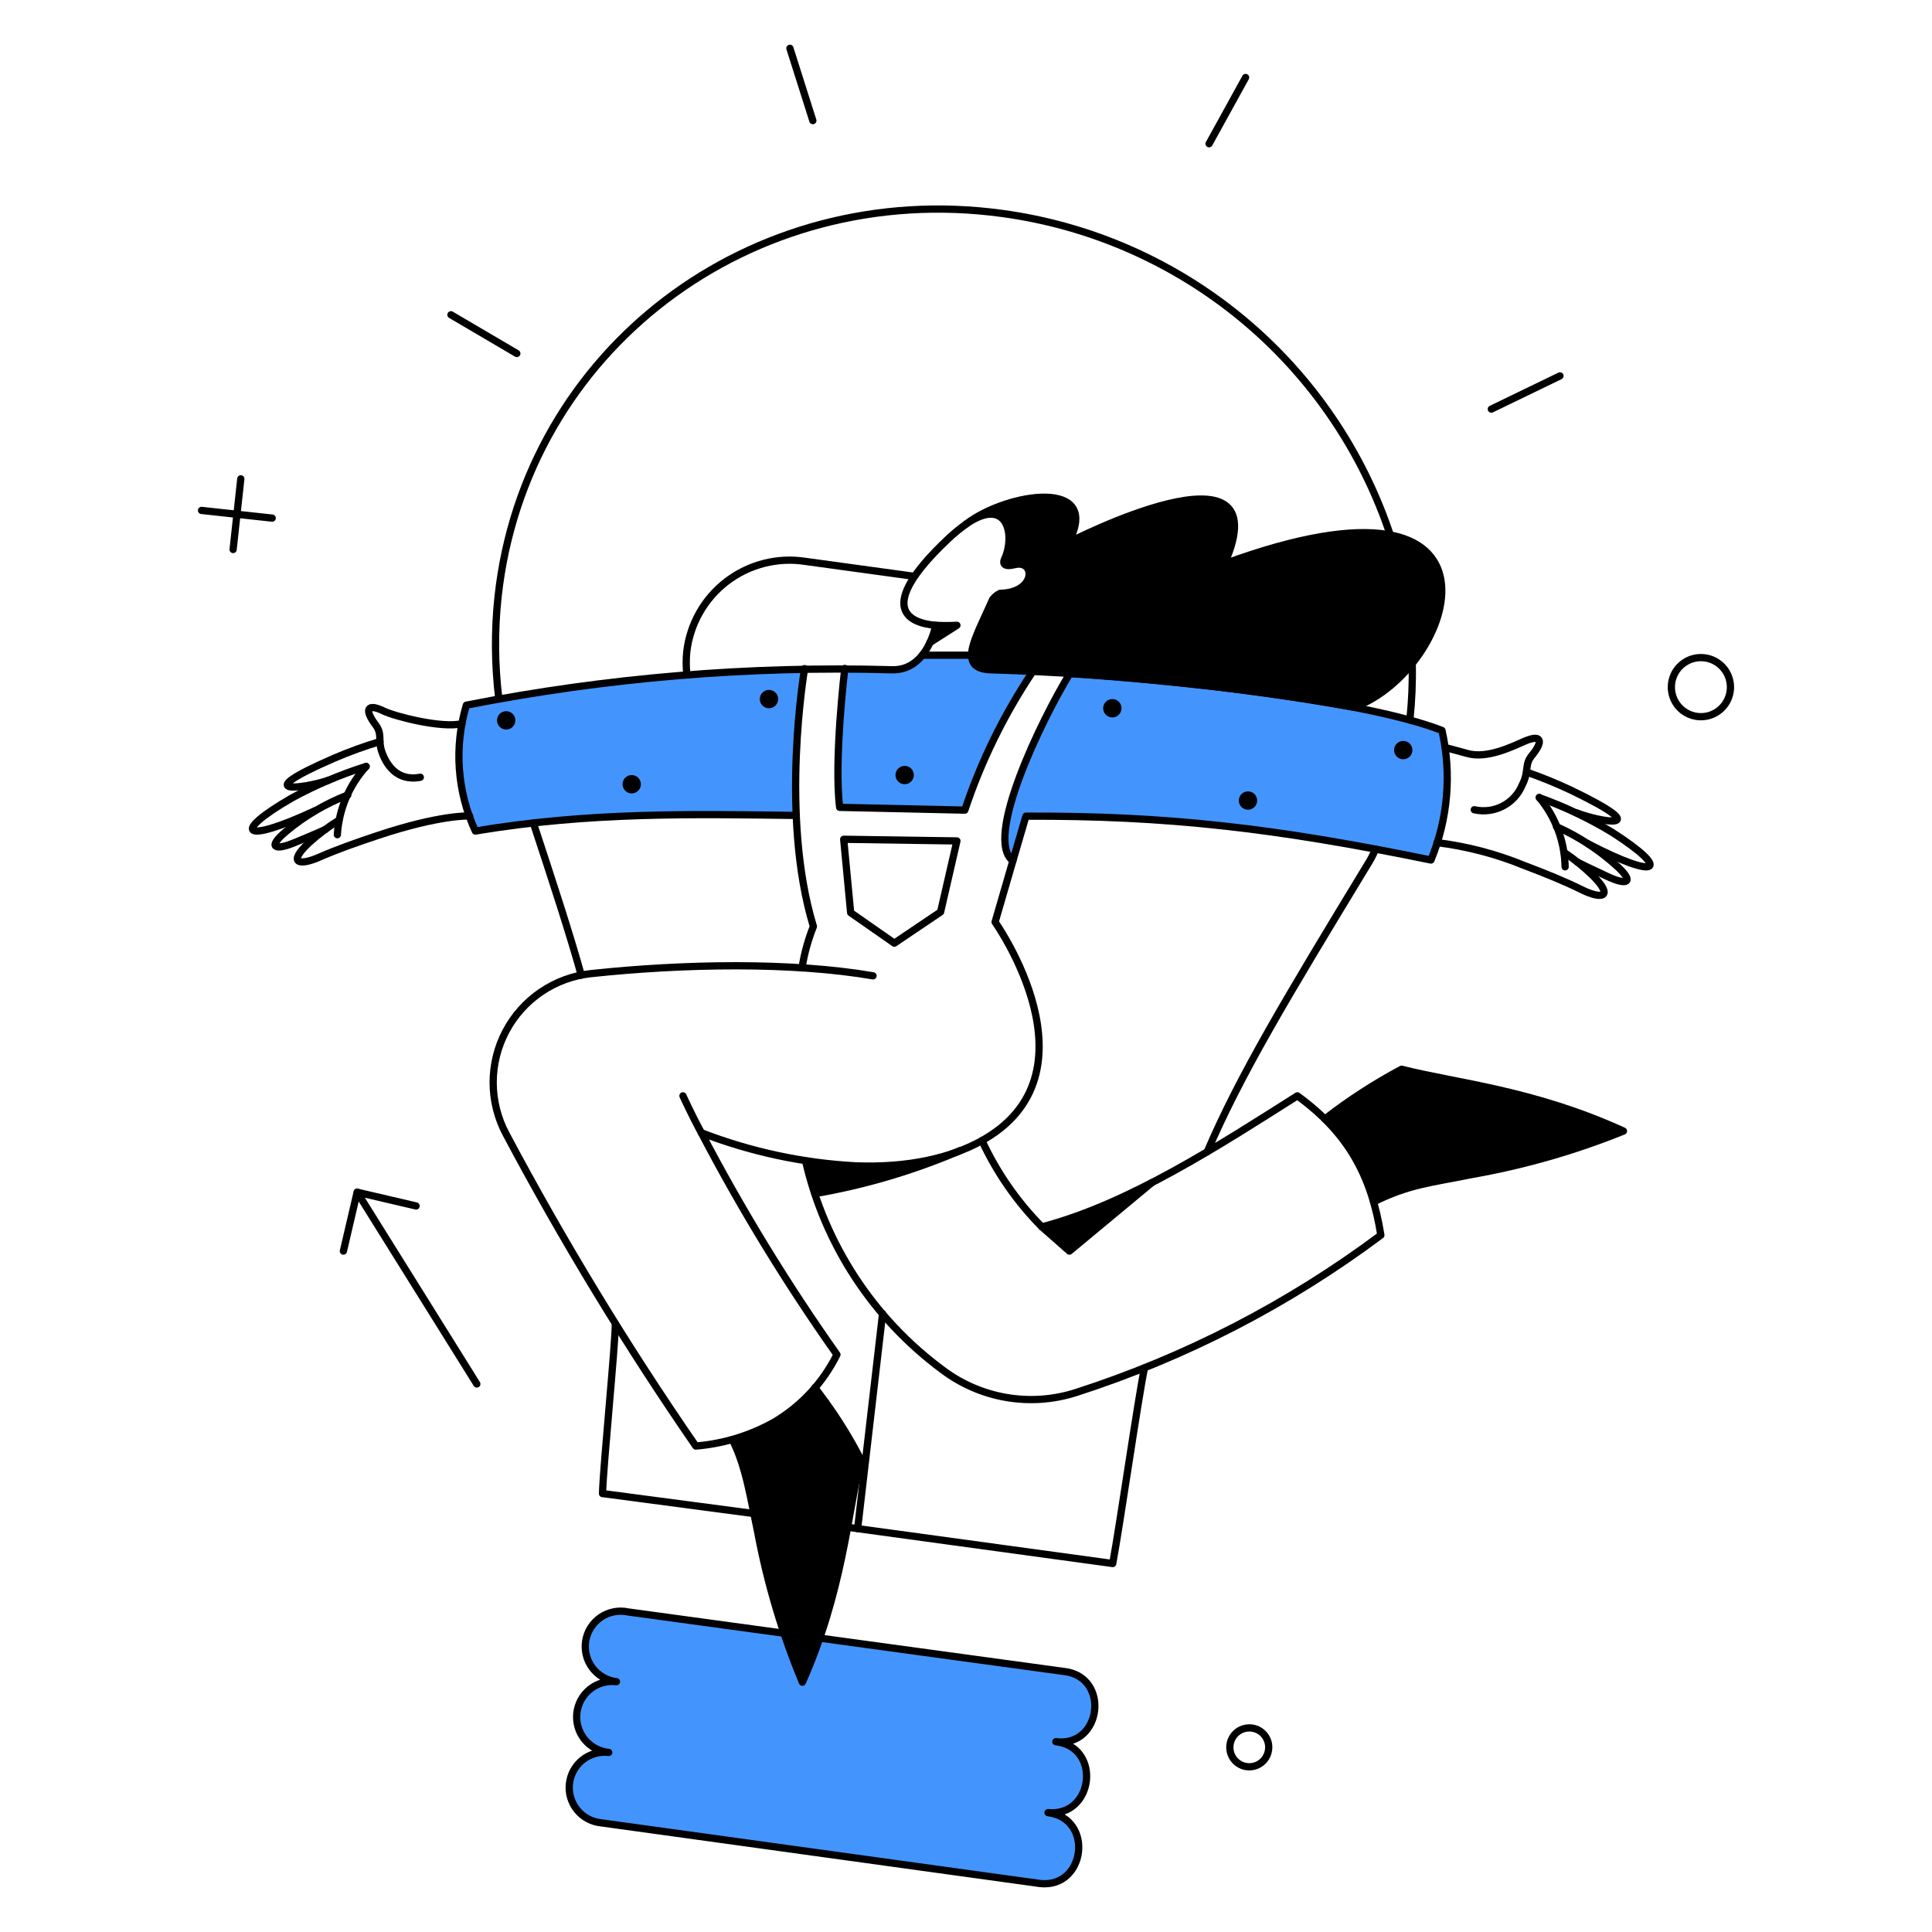 <svg xmlns="http://www.w3.org/2000/svg" fill="none" viewBox="0 0 400 400"><g transform="matrix(2,0,0,2,0,0)"><path fill="#4395fd" d="M149.272 75.6C140.685 72.219 119.464 70.281 110.762 69.711C107.799 74.574 101.852 86.866 104.873 89.089L106.203 84.489C120.661 84.432 131.87 85.689 148.132 89.03C149.865 84.772 150.262 80.089 149.272 75.6V75.6Z"></path><path fill="#4395fd" d="M102.707 69.347C101.169 69.309 100.598 68.758 100.598 67.808H95.507V67.827C95.138 68.318 94.654 68.71 94.097 68.968C93.54 69.227 92.928 69.344 92.315 69.309L87.471 69.195C87.071 72.888 86.436 79.634 86.92 83.577L99.896 83.862C101.591 78.781 103.962 73.95 106.944 69.5C105.348 69.423 103.9 69.366 102.707 69.347Z"></path><path fill="#4395fd" d="M83.291 69.233C71.541 69.485 59.834 70.745 48.3 73C47.016 77.315 47.354 81.95 49.25 86.033C61.067 84.056 71.763 84.284 82.421 84.418C82.228 79.34 82.519 74.255 83.291 69.233V69.233Z"></path><path fill="#4395fd" d="M109.514 180.338C114.229 180.664 114.814 173.543 110.114 173.058L65.05 166.846C64.571 166.744 64.077 166.739 63.596 166.831C63.115 166.922 62.657 167.109 62.249 167.381C61.841 167.652 61.492 168.002 61.221 168.41C60.951 168.818 60.765 169.276 60.674 169.757C60.583 170.238 60.589 170.733 60.691 171.212C60.794 171.69 60.992 172.144 61.272 172.545C61.552 172.947 61.91 173.288 62.325 173.549C62.739 173.81 63.201 173.986 63.684 174.066C63.181 174.038 62.677 174.112 62.204 174.284C61.73 174.456 61.296 174.722 60.928 175.067C60.56 175.411 60.266 175.827 60.064 176.288C59.861 176.749 59.754 177.247 59.749 177.751C59.75 178.648 60.079 179.513 60.675 180.183C61.271 180.854 62.092 181.282 62.982 181.388C62.496 181.337 62.005 181.383 61.537 181.524C61.069 181.665 60.634 181.898 60.257 182.209C59.881 182.52 59.57 182.904 59.343 183.336C59.116 183.769 58.978 184.243 58.937 184.73C58.895 185.217 58.951 185.707 59.101 186.172C59.252 186.637 59.493 187.067 59.812 187.437C60.13 187.808 60.52 188.111 60.957 188.329C61.394 188.547 61.87 188.676 62.358 188.708L107.378 194.925C112.51 195.497 113.159 188.542 108.778 187.69C113.325 187.794 113.864 181.061 109.514 180.338Z"></path><g><path fill="#000000" d="M99.06 64.73L96.267 66.516C96.531 65.944 96.735 65.345 96.875 64.73C97.603 64.772 98.332 64.772 99.06 64.73V64.73Z"></path><path fill="#000000" d="M126.759 58.366C132.782 44.706 110.61 56.166 110.61 56.166C114.144 49.479 104.303 50.999 100.047 54.228C104.379 51.284 105.139 55.558 103.942 57.99C103.733 58.503 103.98 58.75 105.025 58.484C107.21 57.933 107.269 61.384 103.543 61.448C103.236 61.591 102.969 61.806 102.764 62.075C101.624 64.563 100.579 66.558 100.579 67.831C100.579 68.8 101.149 69.351 102.688 69.37C115.259 69.758 127.786 71.047 140.172 73.227C141.94 72.593 143.55 71.586 144.894 70.275C146.238 68.964 147.284 67.379 147.961 65.627C155.408 47.86 126.759 58.366 126.759 58.366Z"></path><path fill="#000000" d="M84.355 143.668C82.129 146.292 79.141 148.158 75.806 149.007C77.155 151.438 77.82 155.694 78.406 158.468C79.403 163.841 80.963 169.094 83.06 174.141C87.24 164.741 87.734 156.682 89.102 151.096C87.734 148.489 86.146 146.004 84.355 143.668V143.668Z"></path><path fill="#000000" d="M145.092 110.668C142.301 112.152 139.644 113.874 137.151 115.817C139.565 118.19 141.308 121.159 142.205 124.423C147.955 121.548 157.713 121.562 168.061 117.09C158.714 112.815 150.659 112.112 145.092 110.668Z"></path><path fill="#000000" d="M53.35 74.572C53.35 74.824 53.25 75.066 53.072 75.244C52.894 75.422 52.652 75.522 52.4 75.522C52.148 75.522 51.906 75.422 51.728 75.244C51.55 75.066 51.45 74.824 51.45 74.572C51.45 74.32 51.55 74.078 51.728 73.9C51.906 73.722 52.148 73.622 52.4 73.622C52.652 73.622 52.894 73.722 53.072 73.9C53.25 74.078 53.35 74.32 53.35 74.572Z"></path><path fill="#000000" d="M66.345 81.183C66.345 81.435 66.245 81.677 66.067 81.855C65.889 82.033 65.647 82.133 65.395 82.133C65.143 82.133 64.901 82.033 64.723 81.855C64.545 81.677 64.445 81.435 64.445 81.183C64.445 80.931 64.545 80.689 64.723 80.511C64.901 80.333 65.143 80.233 65.395 80.233C65.647 80.233 65.889 80.333 66.067 80.511C66.245 80.689 66.345 80.931 66.345 81.183Z"></path><path fill="#000000" d="M80.555 72.368C80.555 72.62 80.455 72.862 80.277 73.04C80.099 73.218 79.857 73.318 79.605 73.318C79.353 73.318 79.111 73.218 78.933 73.04C78.755 72.862 78.655 72.62 78.655 72.368C78.655 72.116 78.755 71.874 78.933 71.696C79.111 71.518 79.353 71.418 79.605 71.418C79.857 71.418 80.099 71.518 80.277 71.696C80.455 71.874 80.555 72.116 80.555 72.368Z"></path><path fill="#000000" d="M116.1 73.318C116.1 73.57 116 73.812 115.822 73.99C115.644 74.168 115.402 74.268 115.15 74.268C114.898 74.268 114.656 74.168 114.478 73.99C114.3 73.812 114.2 73.57 114.2 73.318C114.2 73.066 114.3 72.824 114.478 72.646C114.656 72.468 114.898 72.368 115.15 72.368C115.402 72.368 115.644 72.468 115.822 72.646C116 72.824 116.1 73.066 116.1 73.318Z"></path><path fill="#000000" d="M94.6 80.233C94.6 80.485 94.5 80.727 94.322 80.905C94.144 81.083 93.902 81.183 93.65 81.183C93.398 81.183 93.156 81.083 92.978 80.905C92.8 80.727 92.7 80.485 92.7 80.233C92.7 79.981 92.8 79.739 92.978 79.561C93.156 79.383 93.398 79.283 93.65 79.283C93.902 79.283 94.144 79.383 94.322 79.561C94.5 79.739 94.6 79.981 94.6 80.233Z"></path><path fill="#000000" d="M130.141 82.874C130.141 83.126 130.041 83.368 129.863 83.546C129.685 83.724 129.443 83.824 129.191 83.824C128.939 83.824 128.697 83.724 128.519 83.546C128.341 83.368 128.241 83.126 128.241 82.874C128.241 82.622 128.341 82.38 128.519 82.202C128.697 82.024 128.939 81.924 129.191 81.924C129.443 81.924 129.685 82.024 129.863 82.202C130.041 82.38 130.141 82.622 130.141 82.874V82.874Z"></path><path fill="#000000" d="M146.213 77.649C146.213 77.901 146.113 78.143 145.935 78.321C145.757 78.499 145.515 78.599 145.263 78.599C145.011 78.599 144.769 78.499 144.591 78.321C144.413 78.143 144.313 77.901 144.313 77.649C144.313 77.397 144.413 77.155 144.591 76.977C144.769 76.799 145.011 76.699 145.263 76.699C145.515 76.699 145.757 76.799 145.935 76.977C146.113 77.155 146.213 77.397 146.213 77.649V77.649Z"></path><path fill="#000000" d="M119.236 122.428L110.706 129.514L107.837 127.007C111.794 125.906 115.617 124.37 119.236 122.428V122.428Z"></path><path fill="#000000" d="M83.386 120.167C83.652 121.288 83.975 122.428 84.355 123.567C89.535 122.674 94.591 121.174 99.421 119.1C94.5 121.076 88.6 120.992 83.386 120.167Z"></path></g><g><path stroke="#000000" stroke-linecap="round" stroke-linejoin="round" stroke-width=".75" d="M109.3 180.3C114.08 180.9 114.95 173.524 110.1 173.023L65.017 166.868C64.533 166.764 64.032 166.76 63.546 166.855C63.06 166.95 62.598 167.142 62.188 167.421C61.779 167.7 61.43 168.058 61.163 168.476C60.896 168.893 60.717 169.36 60.635 169.849C60.554 170.338 60.573 170.838 60.69 171.319C60.808 171.8 61.022 172.252 61.319 172.649C61.617 173.045 61.992 173.377 62.421 173.624C62.85 173.871 63.325 174.029 63.817 174.087C63.333 174.029 62.843 174.067 62.374 174.2C61.905 174.332 61.468 174.557 61.086 174.86C60.705 175.163 60.387 175.538 60.152 175.965C59.916 176.391 59.768 176.86 59.715 177.345C59.662 177.829 59.706 178.319 59.843 178.786C59.981 179.253 60.21 179.689 60.517 180.067C60.824 180.445 61.203 180.759 61.633 180.989C62.062 181.22 62.532 181.363 63.017 181.411C62.537 181.355 62.05 181.394 61.585 181.526C61.12 181.659 60.685 181.882 60.307 182.183C59.929 182.485 59.614 182.858 59.38 183.281C59.146 183.705 58.999 184.17 58.946 184.651C58.893 185.132 58.936 185.618 59.072 186.082C59.209 186.546 59.435 186.979 59.739 187.355C60.043 187.731 60.419 188.043 60.844 188.274C61.269 188.504 61.736 188.648 62.217 188.697L107.699 194.985C112.373 195.457 113.274 188.247 108.487 187.642C113.214 188.1 114.075 180.849 109.3 180.3Z"></path><path stroke="#000000" stroke-linecap="round" stroke-linejoin="round" stroke-width=".75" d="M143.933 55.421C141.022 46.669 135.716 38.907 128.617 33.017C121.518 27.128 112.91 23.346 103.771 22.1C77.706 18.524 54.365 36.274 51.564 61.729C51.182 65.26 51.208 68.824 51.64 72.349"></path><path stroke="#000000" stroke-linecap="round" stroke-linejoin="round" stroke-width=".75" d="M145.947 74.534C146.155 72.593 146.237 70.641 146.193 68.689"></path><path stroke="#000000" stroke-linecap="round" stroke-linejoin="round" stroke-width=".75" d="M142.4 87.9C142.145 88.498 141.84 89.073 141.488 89.62C133.168 103.32 128.36 111.32 124.978 119.22"></path><path stroke="#000000" stroke-linecap="round" stroke-linejoin="round" stroke-width=".75" d="M87.744 158.1L115.189 161.854C115.968 157.637 117.789 144.927 118.476 141.602"></path><path stroke="#000000" stroke-linecap="round" stroke-linejoin="round" stroke-width=".75" d="M63.7 137.057C63.662 139.673 62.47 151.467 62.371 154.611L78.044 156.682"></path><path stroke="#000000" stroke-linecap="round" stroke-linejoin="round" stroke-width=".75" d="M55.212 85.192C57.301 91.537 58.935 96.533 60.17 100.941"></path><path stroke="#000000" stroke-linecap="round" stroke-linejoin="round" stroke-width=".75" d="M94.614 59.658L83.405 58.119C81.979 57.894 80.522 57.96 79.122 58.312C77.722 58.665 76.408 59.296 75.258 60.169C74.108 61.042 73.147 62.139 72.431 63.393C71.716 64.647 71.261 66.032 71.094 67.466C71.013 68.262 71.018 69.064 71.109 69.859"></path><path stroke="#000000" stroke-linecap="round" stroke-linejoin="round" stroke-width=".75" d="M88.782 158.24L91.365 135.993"></path><path stroke="#000000" stroke-linecap="round" stroke-linejoin="round" stroke-width=".75" d="M83.291 69.214C83.291 69.214 80.691 84.375 84.203 95.907C83.649 97.289 83.254 98.729 83.025 100.2"></path><path stroke="#000000" stroke-linecap="round" stroke-linejoin="round" stroke-width=".75" d="M82.379 84.413C71.721 84.28 61.044 84.052 49.208 86.027C47.323 81.943 46.992 77.311 48.277 73C62.763 70.153 77.52 68.923 92.277 69.333C94.215 69.414 95.486 68.192 96.267 66.521C96.531 65.948 96.735 65.35 96.875 64.735C94.175 64.507 90.475 63.028 98.148 55.787C98.743 55.223 99.378 54.702 100.048 54.229"></path><path stroke="#000000" stroke-linecap="round" stroke-linejoin="round" stroke-width=".75" d="M149.272 75.616C140.73 72.286 119.951 70.316 110.743 69.727C107.78 74.591 101.833 86.883 104.854 89.105L106.203 84.488C120.661 84.431 131.87 85.688 148.132 89.029C149.888 84.783 150.286 80.097 149.272 75.616Z"></path><path stroke="#000000" stroke-linecap="round" stroke-linejoin="round" stroke-width=".75" d="M103.982 57.9C105.121 55.455 104.329 51.311 100.047 54.222C104.303 50.993 114.147 49.473 110.61 56.16C110.61 56.16 132.781 44.704 126.759 58.36C157.959 46.925 150.83 69.324 140.172 73.217C127.787 71.024 115.26 69.729 102.688 69.341C101.149 69.32 100.579 68.771 100.579 67.802C100.579 66.529 101.655 64.548 102.764 62.046C102.97 61.778 103.237 61.562 103.543 61.419C107.269 61.352 107.209 57.902 105.025 58.455C103.994 58.722 103.77 58.358 103.982 57.9Z"></path><path stroke="#000000" stroke-linecap="round" stroke-linejoin="round" stroke-width=".75" d="M158.106 79.948C159.664 80.496 161.192 81.124 162.685 81.829C171.585 86.121 165.705 85.116 163.16 84.129"></path><path stroke="#000000" stroke-linecap="round" stroke-linejoin="round" stroke-width=".75" d="M161.906 88.231C162.979 88.948 163.983 89.762 164.906 90.663C167.091 92.848 165.857 93.151 163.748 92.107C162.019 91.251 159.968 90.413 157.801 89.599C154.905 88.407 151.863 87.609 148.755 87.227"></path><path stroke="#000000" stroke-linecap="round" stroke-linejoin="round" stroke-width=".75" d="M162.02 89.732C161.973 87.103 161.028 84.569 159.341 82.551"></path><path stroke="#000000" stroke-linecap="round" stroke-linejoin="round" stroke-width=".75" d="M163.312 89.257C164.167 89.694 165.249 90.189 166.37 90.72C168.421 91.691 169.295 91.386 167.339 89.62C165.492 87.955 163.396 86.59 161.127 85.574"></path><path stroke="#000000" stroke-linecap="round" stroke-linejoin="round" stroke-width=".75" d="M164.414 87.357C171.842 91.214 172.995 90.064 166.883 86.157C164.494 84.713 161.968 83.51 159.341 82.567"></path><path stroke="#000000" stroke-linecap="round" stroke-linejoin="round" stroke-width=".75" d="M152.616 83.824C153.619 84.053 154.671 83.917 155.583 83.441C156.495 82.964 157.208 82.178 157.593 81.224C158.311 79.835 157.783 79.172 158.581 78.203C159.816 76.703 159.574 75.972 157.802 76.74C156.646 77.24 153.945 78.602 151.875 77.994C151.007 77.752 150.135 77.519 149.601 77.383"></path><path stroke="#000000" stroke-linecap="round" stroke-linejoin="round" stroke-width=".75" d="M39.331 76.771C37.722 77.25 36.142 77.822 34.6 78.485C25.537 82.418 31.446 81.639 34.03 80.765"></path><path stroke="#000000" stroke-linecap="round" stroke-linejoin="round" stroke-width=".75" d="M35.093 84.907C33.992 85.581 32.956 86.357 32 87.224C29.738 89.333 30.935 89.674 33.083 88.724C34.849 87.944 36.941 87.21 39.124 86.482C45.624 84.315 48.624 84.469 48.624 84.469"></path><path stroke="#000000" stroke-linecap="round" stroke-linejoin="round" stroke-width=".75" d="M34.922 86.407C35.081 83.781 36.132 81.288 37.9 79.34"></path><path stroke="#000000" stroke-linecap="round" stroke-linejoin="round" stroke-width=".75" d="M33.668 85.875C32.794 86.275 31.692 86.73 30.552 87.205C28.462 88.078 27.605 87.754 29.621 86.065C31.527 84.47 33.682 83.198 36 82.3"></path><path stroke="#000000" stroke-linecap="round" stroke-linejoin="round" stroke-width=".75" d="M32.623 83.919C25.023 87.452 23.936 86.229 30.21 82.608C32.661 81.271 35.236 80.177 37.9 79.34"></path><path stroke="#000000" stroke-linecap="round" stroke-linejoin="round" stroke-width=".75" d="M47.821 74.914C45.713 75.426 40.832 74.15 39.709 73.603C37.983 72.761 37.698 73.467 38.873 75.027C39.616 76.014 39.104 76.584 39.519 77.801C39.94 79.035 41.019 80.936 43.509 80.461"></path><path stroke="#000000" stroke-linecap="round" stroke-linejoin="round" stroke-width=".75" d="M84.355 143.649L85.476 145.169"></path><path stroke="#000000" stroke-linecap="round" stroke-linejoin="round" stroke-width=".75" d="M85.476 145.169C86.837 147.048 88.05 149.03 89.105 151.096C87.737 156.682 87.243 164.737 83.063 174.141C80.967 169.094 79.407 163.841 78.409 158.468C77.744 155.368 77.25 151.837 75.809 149.026"></path><path stroke="#000000" stroke-linecap="round" stroke-linejoin="round" stroke-width=".75" d="M137.151 115.836C139.647 113.897 142.303 112.174 145.092 110.687C150.659 112.112 158.714 112.815 168.061 117.087C162.996 119.133 157.73 120.642 152.35 121.587C148.084 122.453 145.85 122.599 142.195 124.422"></path><path stroke="#000000" stroke-linecap="round" stroke-linejoin="round" stroke-width=".75" d="M49.36 143.269L36.973 123.416"></path><path stroke="#000000" stroke-linecap="round" stroke-linejoin="round" stroke-width=".75" d="M35.548 129.514L36.973 123.416L43.072 124.841"></path><path stroke="#000000" stroke-linecap="round" stroke-linejoin="round" stroke-width=".75" d="M179.137 71.133C179.137 71.738 178.958 72.329 178.621 72.832C178.285 73.335 177.808 73.728 177.249 73.959C176.69 74.191 176.075 74.251 175.481 74.133C174.888 74.015 174.343 73.724 173.915 73.296C173.487 72.868 173.196 72.323 173.078 71.73C172.96 71.136 173.02 70.521 173.252 69.962C173.483 69.403 173.875 68.926 174.379 68.59C174.882 68.253 175.473 68.074 176.078 68.074C176.48 68.074 176.878 68.153 177.249 68.306C177.62 68.46 177.958 68.685 178.242 68.969C178.526 69.254 178.751 69.591 178.905 69.962C179.058 70.333 179.137 70.731 179.137 71.133Z"></path><path stroke="#000000" stroke-linecap="round" stroke-linejoin="round" stroke-width=".75" d="M131.338 180.886C131.338 181.284 131.22 181.674 130.999 182.005C130.777 182.336 130.463 182.594 130.095 182.747C129.727 182.899 129.322 182.939 128.931 182.861C128.54 182.784 128.182 182.592 127.9 182.31C127.618 182.028 127.426 181.67 127.349 181.279C127.271 180.888 127.311 180.483 127.463 180.115C127.616 179.747 127.874 179.433 128.205 179.211C128.536 178.99 128.926 178.872 129.324 178.872C129.589 178.87 129.852 178.921 130.097 179.022C130.342 179.122 130.565 179.27 130.752 179.458C130.94 179.645 131.088 179.868 131.188 180.113C131.289 180.358 131.34 180.621 131.338 180.886Z"></path><path stroke="#000000" stroke-linecap="round" stroke-linejoin="round" stroke-width=".75" d="M46.681 32.585L53.502 36.594"></path><path stroke="#000000" stroke-linecap="round" stroke-linejoin="round" stroke-width=".75" d="M81.771 5L84.146 12.485"></path><path stroke="#000000" stroke-linecap="round" stroke-linejoin="round" stroke-width=".75" d="M125.163 14.879L128.944 8.021"></path><path stroke="#000000" stroke-linecap="round" stroke-linejoin="round" stroke-width=".75" d="M154.382 42.351L161.488 38.912"></path><path stroke="#000000" stroke-linecap="round" stroke-linejoin="round" stroke-width=".75" d="M24.928 49.57L24.131 56.884"></path><path stroke="#000000" stroke-linecap="round" stroke-linejoin="round" stroke-width=".75" d="M28.177 53.635L20.863 52.838"></path><path stroke="#000000" stroke-linecap="round" stroke-linejoin="round" stroke-width=".75" d="M106.925 69.5C103.943 73.95 101.572 78.781 99.877 83.863L86.92 83.577C86.312 78.713 87.452 69.195 87.452 69.195"></path><path stroke="#000000" stroke-linecap="round" stroke-linejoin="round" stroke-width=".75" d="M87.338 86.882L88.06 94.482L92.581 97.635L97.369 94.406L99.06 87.053L87.338 86.882Z"></path><path stroke="#000000" stroke-linecap="round" stroke-linejoin="round" stroke-width=".75" d="M95.469 67.827H100.56"></path><path stroke="#000000" stroke-linecap="round" stroke-linejoin="round" stroke-width=".75" d="M119.236 122.428L110.706 129.514L107.852 127.003"></path><path stroke="#000000" stroke-linecap="round" stroke-linejoin="round" stroke-width=".75" d="M104.854 89.105L103.011 95.451C103.011 95.451 114.2 111.235 101.511 118.151C98.494 119.796 94.196 120.914 88.511 120.685C83.061 120.385 77.691 119.23 72.6 117.261C76.765 125.22 81.455 132.893 86.64 140.229C85.201 143.123 82.959 145.541 80.182 147.194C77.677 148.607 74.896 149.459 72.03 149.694C64.871 139.32 58.317 128.542 52.4 117.413C51.522 115.777 51.06 113.95 51.053 112.094C51.047 110.237 51.497 108.407 52.364 106.765C53.231 105.123 54.488 103.719 56.025 102.677C57.562 101.635 59.331 100.987 61.177 100.789C70.809 99.761 81.923 99.573 90.377 101.017"></path><path stroke="#000000" stroke-linecap="round" stroke-linejoin="round" stroke-width=".75" d="M72.6 117.261C71.536 115.304 70.7 113.442 70.7 113.442"></path><path stroke="#000000" stroke-linecap="round" stroke-linejoin="round" stroke-width=".75" d="M83.386 120.167C85.377 128.83 90.397 136.497 97.54 141.787C99.485 143.264 101.758 144.25 104.165 144.664C106.572 145.077 109.043 144.905 111.37 144.162C122.723 140.508 133.392 135 142.946 127.862C141.96 121.65 139.531 117.245 134.301 113.442C126.366 118.467 116.857 124.669 107.852 127.003C105.284 124.408 103.187 121.388 101.652 118.076"></path><path stroke="#000000" stroke-linecap="round" stroke-linejoin="round" stroke-width=".75" d="M99.421 119.1C94.591 121.174 89.535 122.672 84.355 123.565"></path><path stroke="#000000" stroke-linecap="round" stroke-linejoin="round" stroke-width=".75" d="M96.875 64.73C97.603 64.772 98.332 64.772 99.06 64.73L96.267 66.516"></path></g></g></svg>